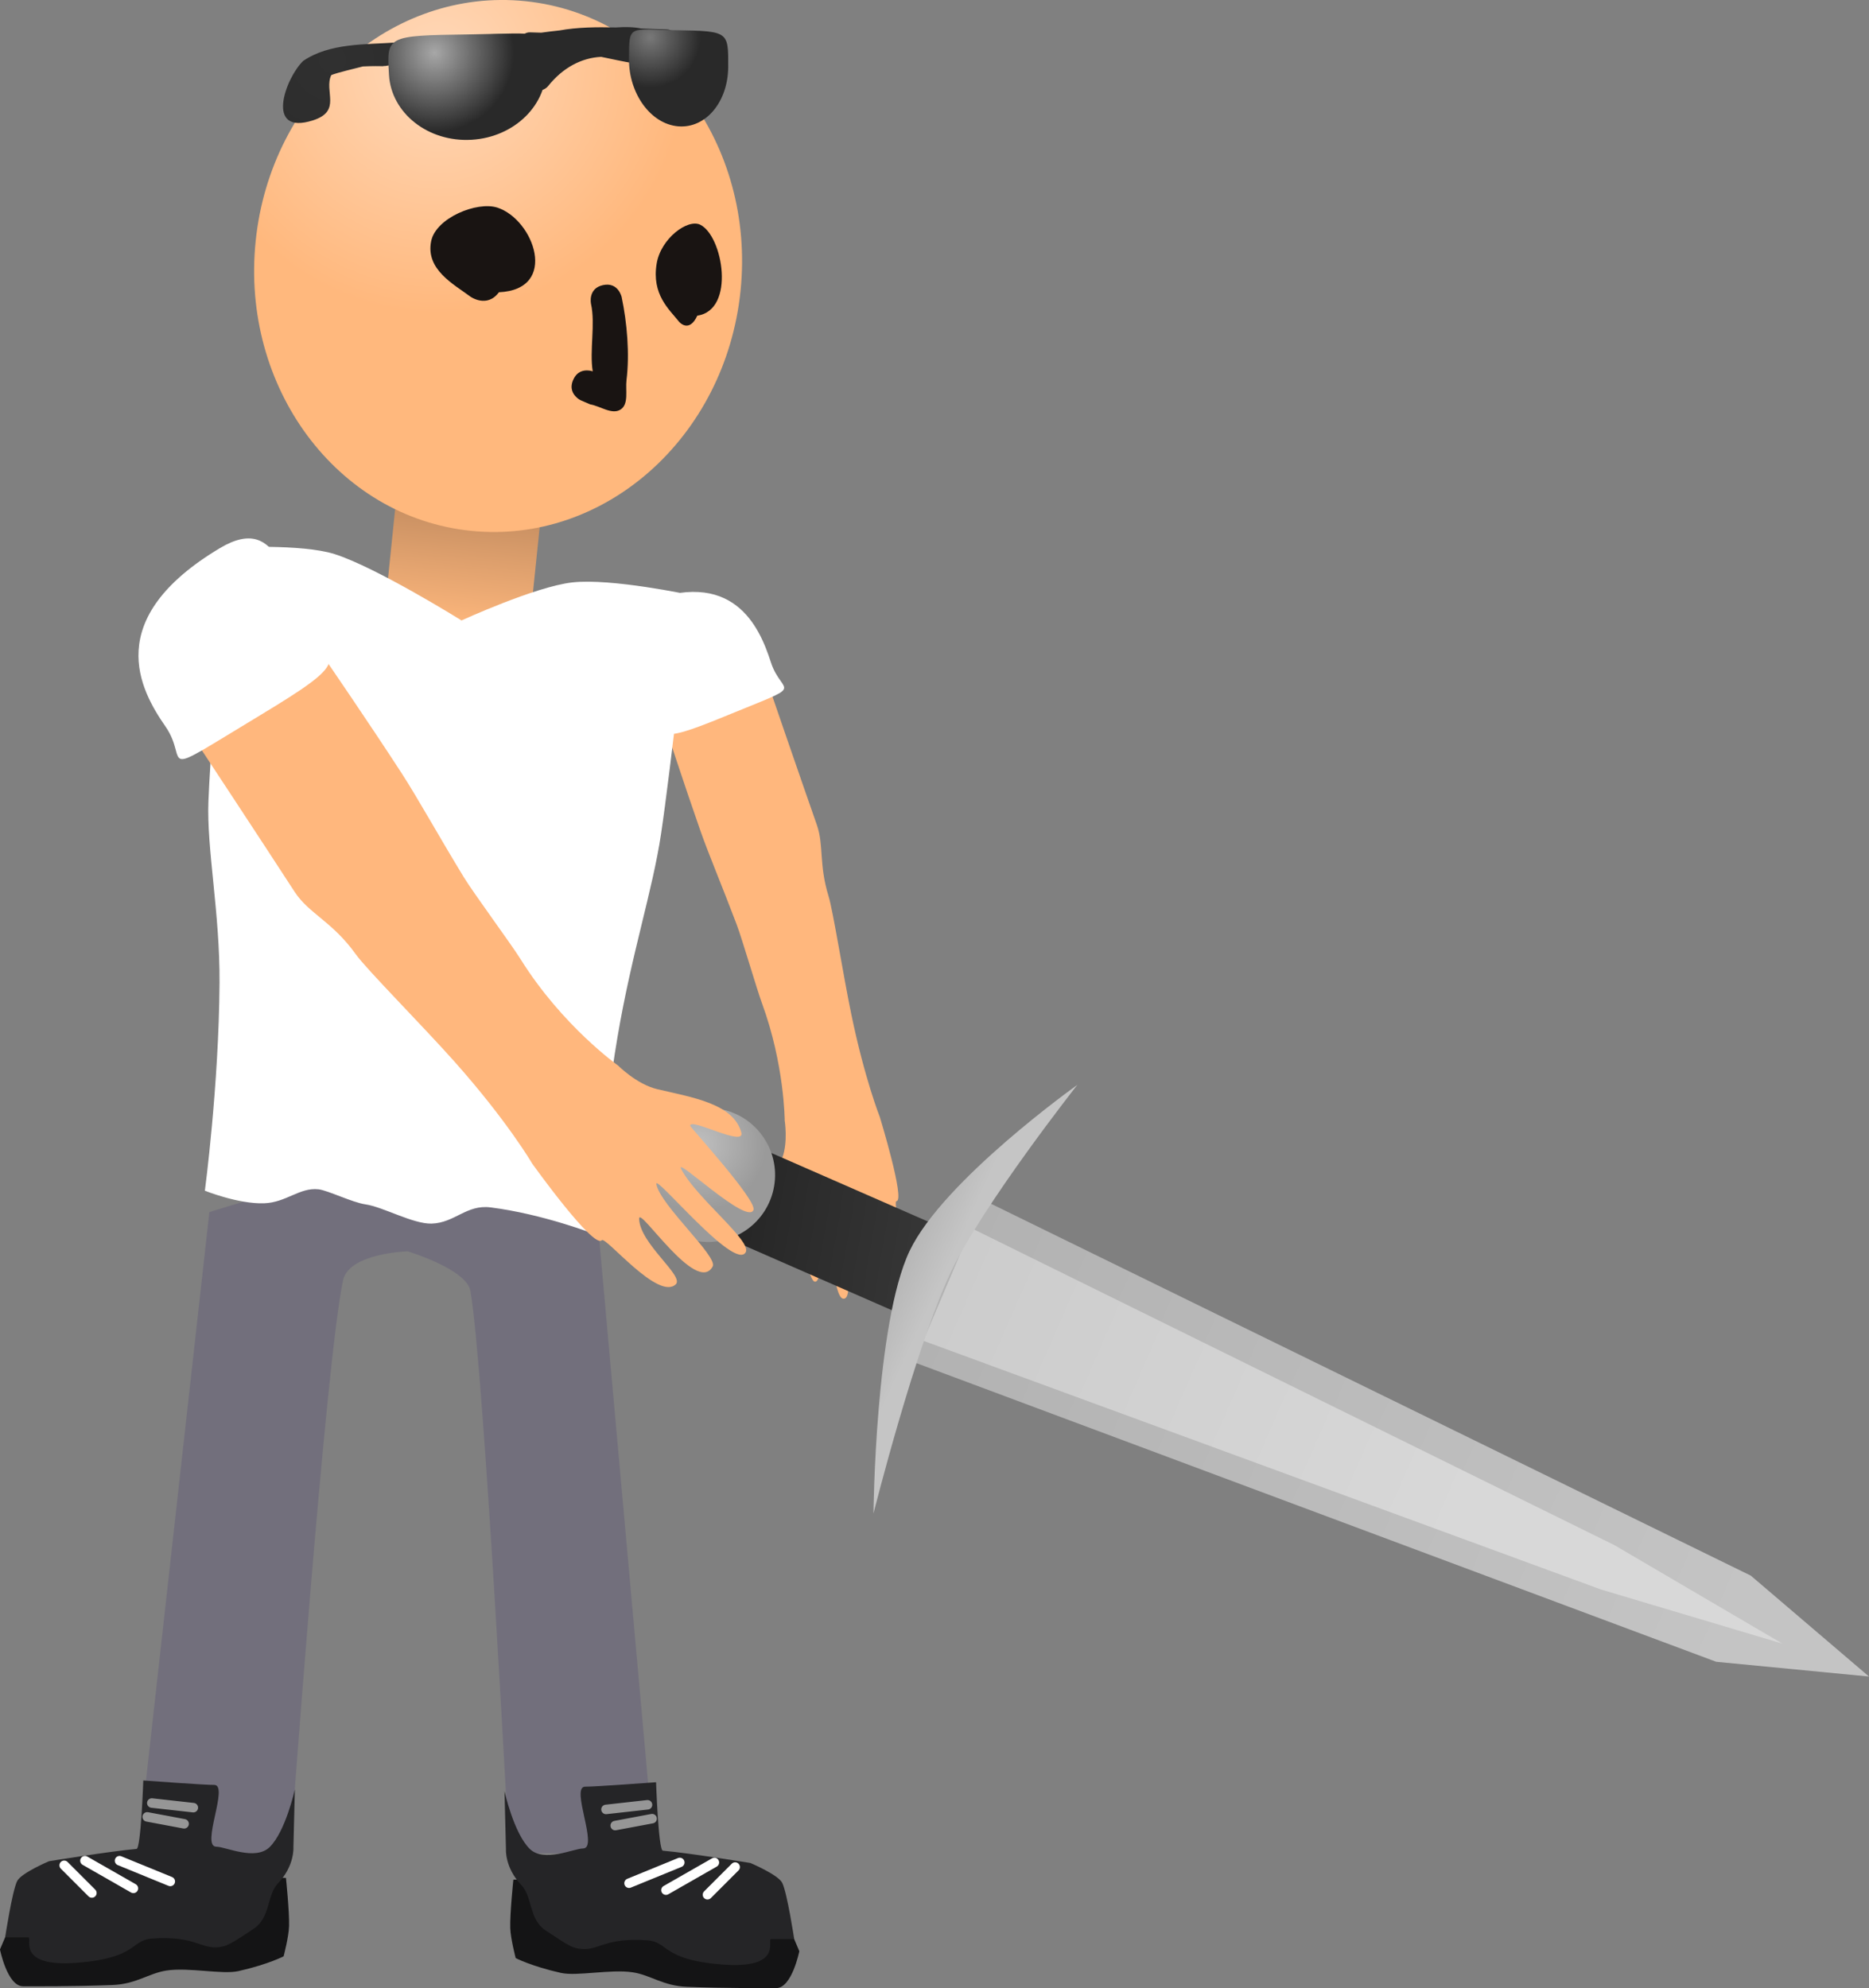 <svg version="1.1" xmlns="http://www.w3.org/2000/svg" xmlns:xlink="http://www.w3.org/1999/xlink" width="98.28" height="104.536" viewBox="0,0,98.28,104.536"><rect x="0" y="0" width="98.28" height="104.536" fill="#808080" stroke="none"/><defs><linearGradient x1="243.547" y1="156.11" x2="242.845" y2="162.925" gradientUnits="userSpaceOnUse" id="color-1"><stop offset="0" stop-color="#c28b5f"/><stop offset="1" stop-color="#ffb87d"/></linearGradient><radialGradient cx="241.854" cy="133.163" r="13.118" gradientUnits="userSpaceOnUse" id="color-2"><stop offset="0" stop-color="#ffd9ba"/><stop offset="1" stop-color="#ffb87d"/></radialGradient><radialGradient cx="236.373" cy="132.939" r="10.071" gradientUnits="userSpaceOnUse" id="color-3"><stop offset="0" stop-color="#303030"/><stop offset="1" stop-color="#292929"/></radialGradient><radialGradient cx="253.064" cy="131.756" r="2.651" gradientUnits="userSpaceOnUse" id="color-4"><stop offset="0" stop-color="#787878"/><stop offset="1" stop-color="#292929"/></radialGradient><radialGradient cx="241.732" cy="132.566" r="4.173" gradientUnits="userSpaceOnUse" id="color-5"><stop offset="0" stop-color="#a7a7a7"/><stop offset="1" stop-color="#292929"/></radialGradient><linearGradient x1="256.367" y1="193.403" x2="268.16" y2="195.399" gradientUnits="userSpaceOnUse" id="color-6"><stop offset="0" stop-color="#242424"/><stop offset="1" stop-color="#373737"/></linearGradient><radialGradient cx="255.615" cy="189.958" r="3.523" gradientUnits="userSpaceOnUse" id="color-7"><stop offset="0" stop-color="#bfbfbf"/><stop offset="1" stop-color="#9a9a9a"/></radialGradient><linearGradient x1="268.517" y1="197.052" x2="310.132" y2="215.291" gradientUnits="userSpaceOnUse" id="color-8"><stop offset="0" stop-color="#b2b2b2"/><stop offset="1" stop-color="#c4c4c4"/></linearGradient><linearGradient x1="268.647" y1="197.502" x2="295.885" y2="209.439" gradientUnits="userSpaceOnUse" id="color-9"><stop offset="0" stop-color="#cccccc"/><stop offset="1" stop-color="#d8d8d8"/></linearGradient><linearGradient x1="266.368" y1="195.672" x2="268.586" y2="196.691" gradientUnits="userSpaceOnUse" id="color-10"><stop offset="0" stop-color="#b5b5b5"/><stop offset="1" stop-color="#c5c5c5"/></linearGradient></defs><g transform="translate(-218.873,-129.791)"><g data-paper-data="{&quot;isPaintingLayer&quot;:true}" fill-rule="nonzero" stroke-linejoin="miter" stroke-miterlimit="10" stroke-dasharray="" stroke-dashoffset="0" style="mix-blend-mode: normal"><g stroke-linecap="butt"><path d="M239.037,162.532l0.702,-6.815l7.616,0.785l-0.702,6.815z" fill="url(#color-1)" stroke="#000000" stroke-width="0"/><path d="M257.813,145.091c-0.792,7.69 -7.142,13.336 -14.183,12.611c-7.041,-0.725 -12.106,-7.548 -11.313,-15.238c0.792,-7.69 7.142,-13.336 14.183,-12.611c7.041,0.725 12.106,7.548 11.313,15.238z" fill="url(#color-2)" stroke="none" stroke-width="0"/><path d="M245.109,145.158c-0.629,0.853 -1.497,0.232 -1.497,0.232c-0.873,-0.65 -2.374,-1.427 -2.066,-2.923c0.251,-1.223 2.417,-2.103 3.479,-1.76c1.926,0.623 3.26,4.308 0.084,4.451z" fill="#191412" stroke="none" stroke-width="0.5"/><path d="M249.012,149.769c0.195,-0.451 0.542,-0.518 0.791,-0.498c0.079,0.003 0.16,0.018 0.238,0.046c-0.176,-1.106 0.148,-2.477 -0.091,-3.554c0,0 -0.174,-0.807 0.632,-0.981c0.807,-0.174 0.981,0.632 0.981,0.632c0.283,1.345 0.425,2.978 0.254,4.365c-0.064,0.52 0.131,1.251 -0.305,1.541c-0.452,0.301 -1.072,-0.179 -1.608,-0.268l-0.462,-0.2c-0.096,-0.041 -0.18,-0.099 -0.25,-0.168c-0.185,-0.168 -0.375,-0.466 -0.18,-0.917z" fill="#191412" stroke="none" stroke-width="0.5"/><path d="M255.541,146.389c-0.439,0.947 -0.961,0.318 -0.961,0.318c-0.524,-0.659 -1.442,-1.425 -1.178,-3.049c0.216,-1.327 1.631,-2.373 2.29,-2.052c1.195,0.582 1.872,4.483 -0.151,4.784z" fill="#191412" stroke="none" stroke-width="0.5"/><g><path d="M239.043,133.272c-0.17,-0.005 -0.61,-0.011 -1.088,0.013c-0.543,0.143 -1.173,0.279 -1.664,0.451c-0.394,0.852 0.564,1.888 -0.947,2.379c-2.577,0.836 -1.459,-2.23 -0.526,-3.123c1.394,-0.946 3.27,-0.853 4.907,-0.967c2.256,-0.157 4.483,-0.549 6.678,-0.418c0.092,-0.076 0.211,-0.12 0.34,-0.116l0.588,0.018c0.303,-0.042 0.631,-0.083 0.975,-0.119c0.903,-0.167 1.967,-0.181 2.954,-0.155c0.49,-0.036 0.943,-0.026 1.31,0.052c0.274,0.013 0.529,0.024 0.758,0.031l0.62,0.019c0.282,0.009 0.504,0.244 0.496,0.527c-0.008,0.251 -0.195,0.455 -0.436,0.491l-0.339,0.057c0.129,0.138 0.243,0.292 0.339,0.464l0.247,-0.09l0.225,0.617c0.024,0.062 0.037,0.131 0.035,0.202c-0.009,0.282 -0.244,0.504 -0.527,0.496c-0.086,-0.003 -0.166,-0.026 -0.236,-0.066l-0.479,-0.258l0.008,-0.014l-0.047,-0.009c-0.333,-0.266 -0.678,-0.477 -1.03,-0.635c-0.553,-0.087 -1.13,-0.218 -1.72,-0.339c-1.028,0.051 -2.016,0.564 -2.796,1.546c0,0 -0.319,0.4 -0.719,0.081c-0.4,-0.319 -0.081,-0.719 -0.081,-0.719c0.068,-0.085 0.138,-0.167 0.209,-0.247l-0.293,0.056c-0.039,0.008 -0.08,0.012 -0.122,0.011c-0.282,-0.009 -0.504,-0.244 -0.496,-0.527c0.004,-0.143 0.067,-0.27 0.164,-0.36c-0.243,-0.029 -0.475,-0.043 -0.676,-0.019c-1.406,0.172 -3.517,0.03 -5.532,0.094c-0.018,0.241 -0.201,0.433 -0.434,0.468l-0.615,0.104l-0.003,-0.02l-0.008,0.001z" fill="url(#color-3)" stroke="none" stroke-width="0.5"/><path d="M254.476,131.381c2.723,0.043 2.695,0.081 2.689,1.924c-0.007,1.843 -1.18,3.244 -2.621,3.129c-1.441,-0.115 -2.604,-1.702 -2.598,-3.544c0.007,-1.843 -0.024,-1.549 2.53,-1.508z" data-paper-data="{&quot;index&quot;:null}" fill="url(#color-4)" stroke="#000000" stroke-width="0"/><path d="M247.582,133.247c0.116,2.02 -1.638,3.763 -3.918,3.894c-2.28,0.131 -4.221,-1.401 -4.337,-3.421c-0.116,-2.02 -0.163,-2.061 4.155,-2.118c4.049,-0.053 3.984,-0.375 4.1,1.645z" fill="url(#color-5)" stroke="#000000" stroke-width="0"/></g></g><g stroke="#000000" stroke-width="0" stroke-linecap="butt"><path d="M266.015,192.947c-0.221,0.012 0.673,3.56 -0.253,3.675c-0.455,0.057 -0.482,-2.325 -1.258,-3.02c-0.41,-0.368 1.156,4.029 -0.121,3.762c-0.438,-0.092 -0.769,-3.419 -1.351,-4.134c-0.311,-0.382 1.021,4.981 0.174,4.846c-0.503,-0.08 -0.622,-3.14 -1.202,-4.432c-0.283,-0.629 0.324,3.748 -0.309,3.531c-0.388,-0.133 -1.209,-4.378 -1.257,-4.419c-0.27,-0.235 -0.531,2.46 -0.926,1.884c-0.728,-1.061 -0.018,-2.579 0.501,-3.981c0.303,-0.819 0.123,-1.953 0.123,-1.953c0,0 -0.01,-2.933 -1.194,-6.16c-0.285,-0.776 -1.036,-3.363 -1.337,-4.158c-0.711,-1.881 -1.484,-3.723 -1.892,-4.886c-0.877,-2.501 -1.914,-5.692 -1.914,-5.692l5.538,-1.844c0,0 1.556,4.535 2.488,7.194c0.379,1.082 0.098,2.067 0.62,3.763c0.234,0.76 0.768,4.141 1.192,6.191c0.706,3.414 1.501,5.41 1.501,5.41c0,0 1.345,4.396 0.877,4.422z" data-paper-data="{&quot;index&quot;:null}" fill="#ffb77d"/><path d="M252.56,161.559c4.876,-2.03 6.255,1.212 6.847,3.048c0.592,1.836 2.037,1.021 -2.441,2.859c-3.785,1.554 -3.334,1.058 -3.926,-0.777c-0.592,-1.836 -3.02,-4.073 -0.48,-5.13z" data-paper-data="{&quot;index&quot;:null}" fill="#ffffff"/></g><path d="M226.123,227.236l3.759,-33.71c0,0 6.755,-2.183 9.822,-2.183c3.629,0 10.55,2.183 10.55,2.183l3.031,33.71h-7.639c0,0 -1.327,-25.538 -2.038,-29.57c-0.201,-1.143 -3.298,-2.079 -3.298,-2.079c0,0 -3.092,0.088 -3.398,1.524c-0.936,4.391 -2.786,30.125 -2.786,30.125z" fill="#726f7c" stroke="#000000" stroke-width="0" stroke-linecap="butt"/><path d="M229.646,192.399c0,0 0.736,-5.513 0.771,-10.922c0.024,-3.675 -0.684,-7.067 -0.584,-9.564c0.187,-4.687 1.162,-13.333 1.162,-13.333c0,0 3.732,-0.203 5.463,0.343c2.203,0.696 6.684,3.492 6.684,3.492c0,0 3.88,-1.782 5.826,-2c2.053,-0.23 6.189,0.655 6.189,0.655c0,0 -1.013,9.161 -1.523,12.566c-0.451,3.013 -1.538,6.243 -2.292,10.694c-0.777,4.587 -1.215,10.351 -1.215,10.351c0,0 -2.664,-1.048 -5.457,-1.404c-1.268,-0.162 -1.885,0.817 -3.102,0.852c-0.973,0.028 -2.56,-0.88 -3.476,-1.011c-0.693,-0.099 -1.979,-0.737 -2.47,-0.792c-0.992,-0.111 -1.696,0.695 -2.864,0.735c-1.357,0.046 -3.113,-0.662 -3.113,-0.662z" fill="#ffffff" stroke="#292e32" stroke-width="0" stroke-linecap="butt"/><g><path d="M259.693,234.326c-0.593,0 -2.644,0.014 -4.704,-0.067c-1.253,-0.049 -1.902,-0.618 -2.836,-0.761c-1.175,-0.18 -2.939,0.22 -3.788,0.029c-1.565,-0.353 -2.375,-0.778 -2.375,-0.778c0,0 -0.269,-1.025 -0.286,-1.586c-0.022,-0.755 0.164,-2.537 0.164,-2.537c0,0 5.934,-0.12 8.249,0.081c1.37,0.119 4.241,0.647 4.241,0.647c0,0 1.46,0.616 1.673,1.043c0.262,0.523 0.873,1.989 0.873,1.989c0,0 -0.386,1.94 -1.213,1.94z" data-paper-data="{&quot;index&quot;:null}" fill="#141415" stroke="#000000" stroke-width="0" stroke-linecap="butt"/><path d="M259.422,231.751c-0.248,0 0.702,1.602 -2.618,1.333c-3.136,-0.254 -2.776,-1.188 -3.881,-1.269c-2.309,-0.169 -2.588,0.595 -3.587,0.442c-0.348,-0.053 -0.513,-0.115 -1.785,-0.97c-0.875,-0.589 -0.666,-1.751 -1.265,-2.379c-0.876,-0.917 -0.808,-1.886 -0.808,-1.886l-0.076,-3.048c0,0 0.486,2.207 1.325,3.031c0.751,0.738 2.317,-0.019 2.801,-0.019c0.847,-0 -0.689,-3.268 0.121,-3.25c0.435,0.01 3.723,-0.234 3.723,-0.234c0,0 0.123,3.58 0.356,3.6c1.37,0.119 4.604,0.647 4.604,0.647c0,0 1.46,0.616 1.673,1.043c0.262,0.523 0.631,2.959 0.631,2.959c0,0 -0.386,0 -1.213,0z" data-paper-data="{&quot;index&quot;:null}" fill="#252527" stroke="#000000" stroke-width="0" stroke-linecap="butt"/><path d="M254.619,227.721l-2.668,1.091" fill="none" stroke="#ffffff" stroke-width="0.5" stroke-linecap="round"/><path d="M256.438,227.721l-2.546,1.455" fill="none" stroke="#ffffff" stroke-width="0.5" stroke-linecap="round"/><path d="M257.53,227.963l-1.455,1.455" fill="none" stroke="#ffffff" stroke-width="0.5" stroke-linecap="round"/><path d="M252.922,224.689l-2.183,0.243" fill="none" stroke="#969696" stroke-width="0.5" stroke-linecap="round"/><path d="M251.224,225.781l1.94,-0.364" fill="none" stroke="#969696" stroke-width="0.5" stroke-linecap="round"/></g><g data-paper-data="{&quot;index&quot;:null}"><path d="M218.873,232.292c0,0 0.611,-1.465 0.873,-1.989c0.214,-0.427 1.673,-1.043 1.673,-1.043c0,0 2.871,-0.528 4.241,-0.647c2.315,-0.2 8.249,-0.081 8.249,-0.081c0,0 0.187,1.782 0.164,2.537c-0.016,0.56 -0.286,1.586 -0.286,1.586c0,0 -0.81,0.425 -2.375,0.778c-0.849,0.192 -2.613,-0.209 -3.788,-0.029c-0.933,0.143 -1.583,0.712 -2.836,0.761c-2.06,0.081 -4.112,0.067 -4.704,0.067c-0.827,0 -1.213,-1.94 -1.213,-1.94z" data-paper-data="{&quot;index&quot;:null}" fill="#141415" stroke="#000000" stroke-width="0" stroke-linecap="butt"/><path d="M219.144,231.658c0,0 0.369,-2.435 0.631,-2.959c0.214,-0.427 1.673,-1.043 1.673,-1.043c0,0 3.235,-0.528 4.604,-0.647c0.233,-0.02 0.356,-3.6 0.356,-3.6c0,0 3.287,0.244 3.723,0.234c0.81,-0.018 -0.726,3.25 0.121,3.25c0.484,0 2.05,0.756 2.801,0.019c0.839,-0.824 1.325,-3.031 1.325,-3.031l-0.076,3.048c0,0 0.068,0.968 -0.808,1.886c-0.6,0.628 -0.391,1.791 -1.265,2.379c-1.272,0.856 -1.436,0.917 -1.785,0.97c-1,0.153 -1.278,-0.611 -3.587,-0.442c-1.104,0.081 -0.745,1.015 -3.881,1.269c-3.321,0.269 -2.37,-1.333 -2.618,-1.333c-0.827,0 -1.213,0 -1.213,0z" data-paper-data="{&quot;index&quot;:null}" fill="#252527" stroke="#000000" stroke-width="0" stroke-linecap="butt"/><path d="M225.159,227.628l2.668,1.091" fill="none" stroke="#ffffff" stroke-width="0.5" stroke-linecap="round"/><path d="M225.887,229.083l-2.546,-1.455" fill="none" stroke="#ffffff" stroke-width="0.5" stroke-linecap="round"/><path d="M223.704,229.326l-1.455,-1.455" fill="none" stroke="#ffffff" stroke-width="0.5" stroke-linecap="round"/><path d="M229.039,224.839l-2.183,-0.243" fill="none" stroke="#969696" stroke-width="0.5" stroke-linecap="round"/><path d="M226.614,225.324l1.94,0.364" fill="none" stroke="#969696" stroke-width="0.5" stroke-linecap="round"/></g><g stroke="none" stroke-width="0" stroke-linecap="butt"><path d="M256.184,194.486l2.018,-4.61l10.141,4.44l-2.018,4.61z" fill="url(#color-6)"/><path d="M259.58,192.16c-0.325,1.918 -2.143,3.21 -4.061,2.885c-1.918,-0.325 -3.21,-2.143 -2.885,-4.061c0.325,-1.918 2.143,-3.21 4.061,-2.885c1.918,0.325 3.21,2.143 2.885,4.061z" fill="url(#color-7)"/><path d="M266.65,201.312l3.734,-8.52l40.555,19.848l6.214,5.305l-8.035,-0.776z" fill="url(#color-8)"/><path d="M267.425,200.29l2.516,-5.927l33.825,16.673l8.831,5.178l-9.529,-2.843z" fill="url(#color-9)"/><path d="M275.524,186.835c0,0 -4.958,6.287 -6.654,9.852c-1.862,3.915 -4.066,12.687 -4.066,12.687c0,0 0.093,-10.01 1.899,-13.807c1.767,-3.714 8.821,-8.732 8.821,-8.732z" fill="url(#color-10)"/></g><g stroke="#000000" stroke-width="0" stroke-linecap="butt"><path d="M246.855,190.968c0,0 -1.306,-2.241 -4.108,-5.384c-1.683,-1.888 -4.6,-4.826 -5.158,-5.607c-1.244,-1.742 -2.473,-2.137 -3.226,-3.297c-1.85,-2.852 -5.036,-7.679 -5.036,-7.679l6.649,-4.549c0,0 2.291,3.335 4.032,6.018c0.809,1.247 1.981,3.357 3.245,5.429c0.534,0.875 2.469,3.486 2.998,4.332c2.2,3.518 5.125,5.588 5.125,5.588c0,0 0.977,0.987 2.06,1.242c1.852,0.437 3.987,0.754 4.416,2.268c0.233,0.821 -2.688,-0.796 -2.687,-0.346c0,0.08 3.532,3.929 3.329,4.431c-0.332,0.82 -4.184,-2.895 -3.8,-2.154c0.788,1.52 3.745,3.795 3.389,4.382c-0.6,0.989 -4.808,-4.184 -4.696,-3.587c0.21,1.116 3.25,3.802 2.962,4.329c-0.84,1.535 -3.879,-3.206 -3.867,-2.515c0.022,1.306 2.381,3.008 1.929,3.449c-0.919,0.896 -3.691,-2.54 -3.895,-2.315c-0.432,0.476 -3.661,-4.032 -3.661,-4.032z" fill="#ffb77d"/><path d="M235.163,162.709c1.327,1.91 2.214,1.781 -2.617,4.695c-5.715,3.448 -3.649,2.49 -4.976,0.58c-1.327,-1.91 -3.383,-5.638 2.869,-9.374c3.256,-1.945 3.397,2.188 4.724,4.098z" fill="#ffffff"/></g></g></g></svg>